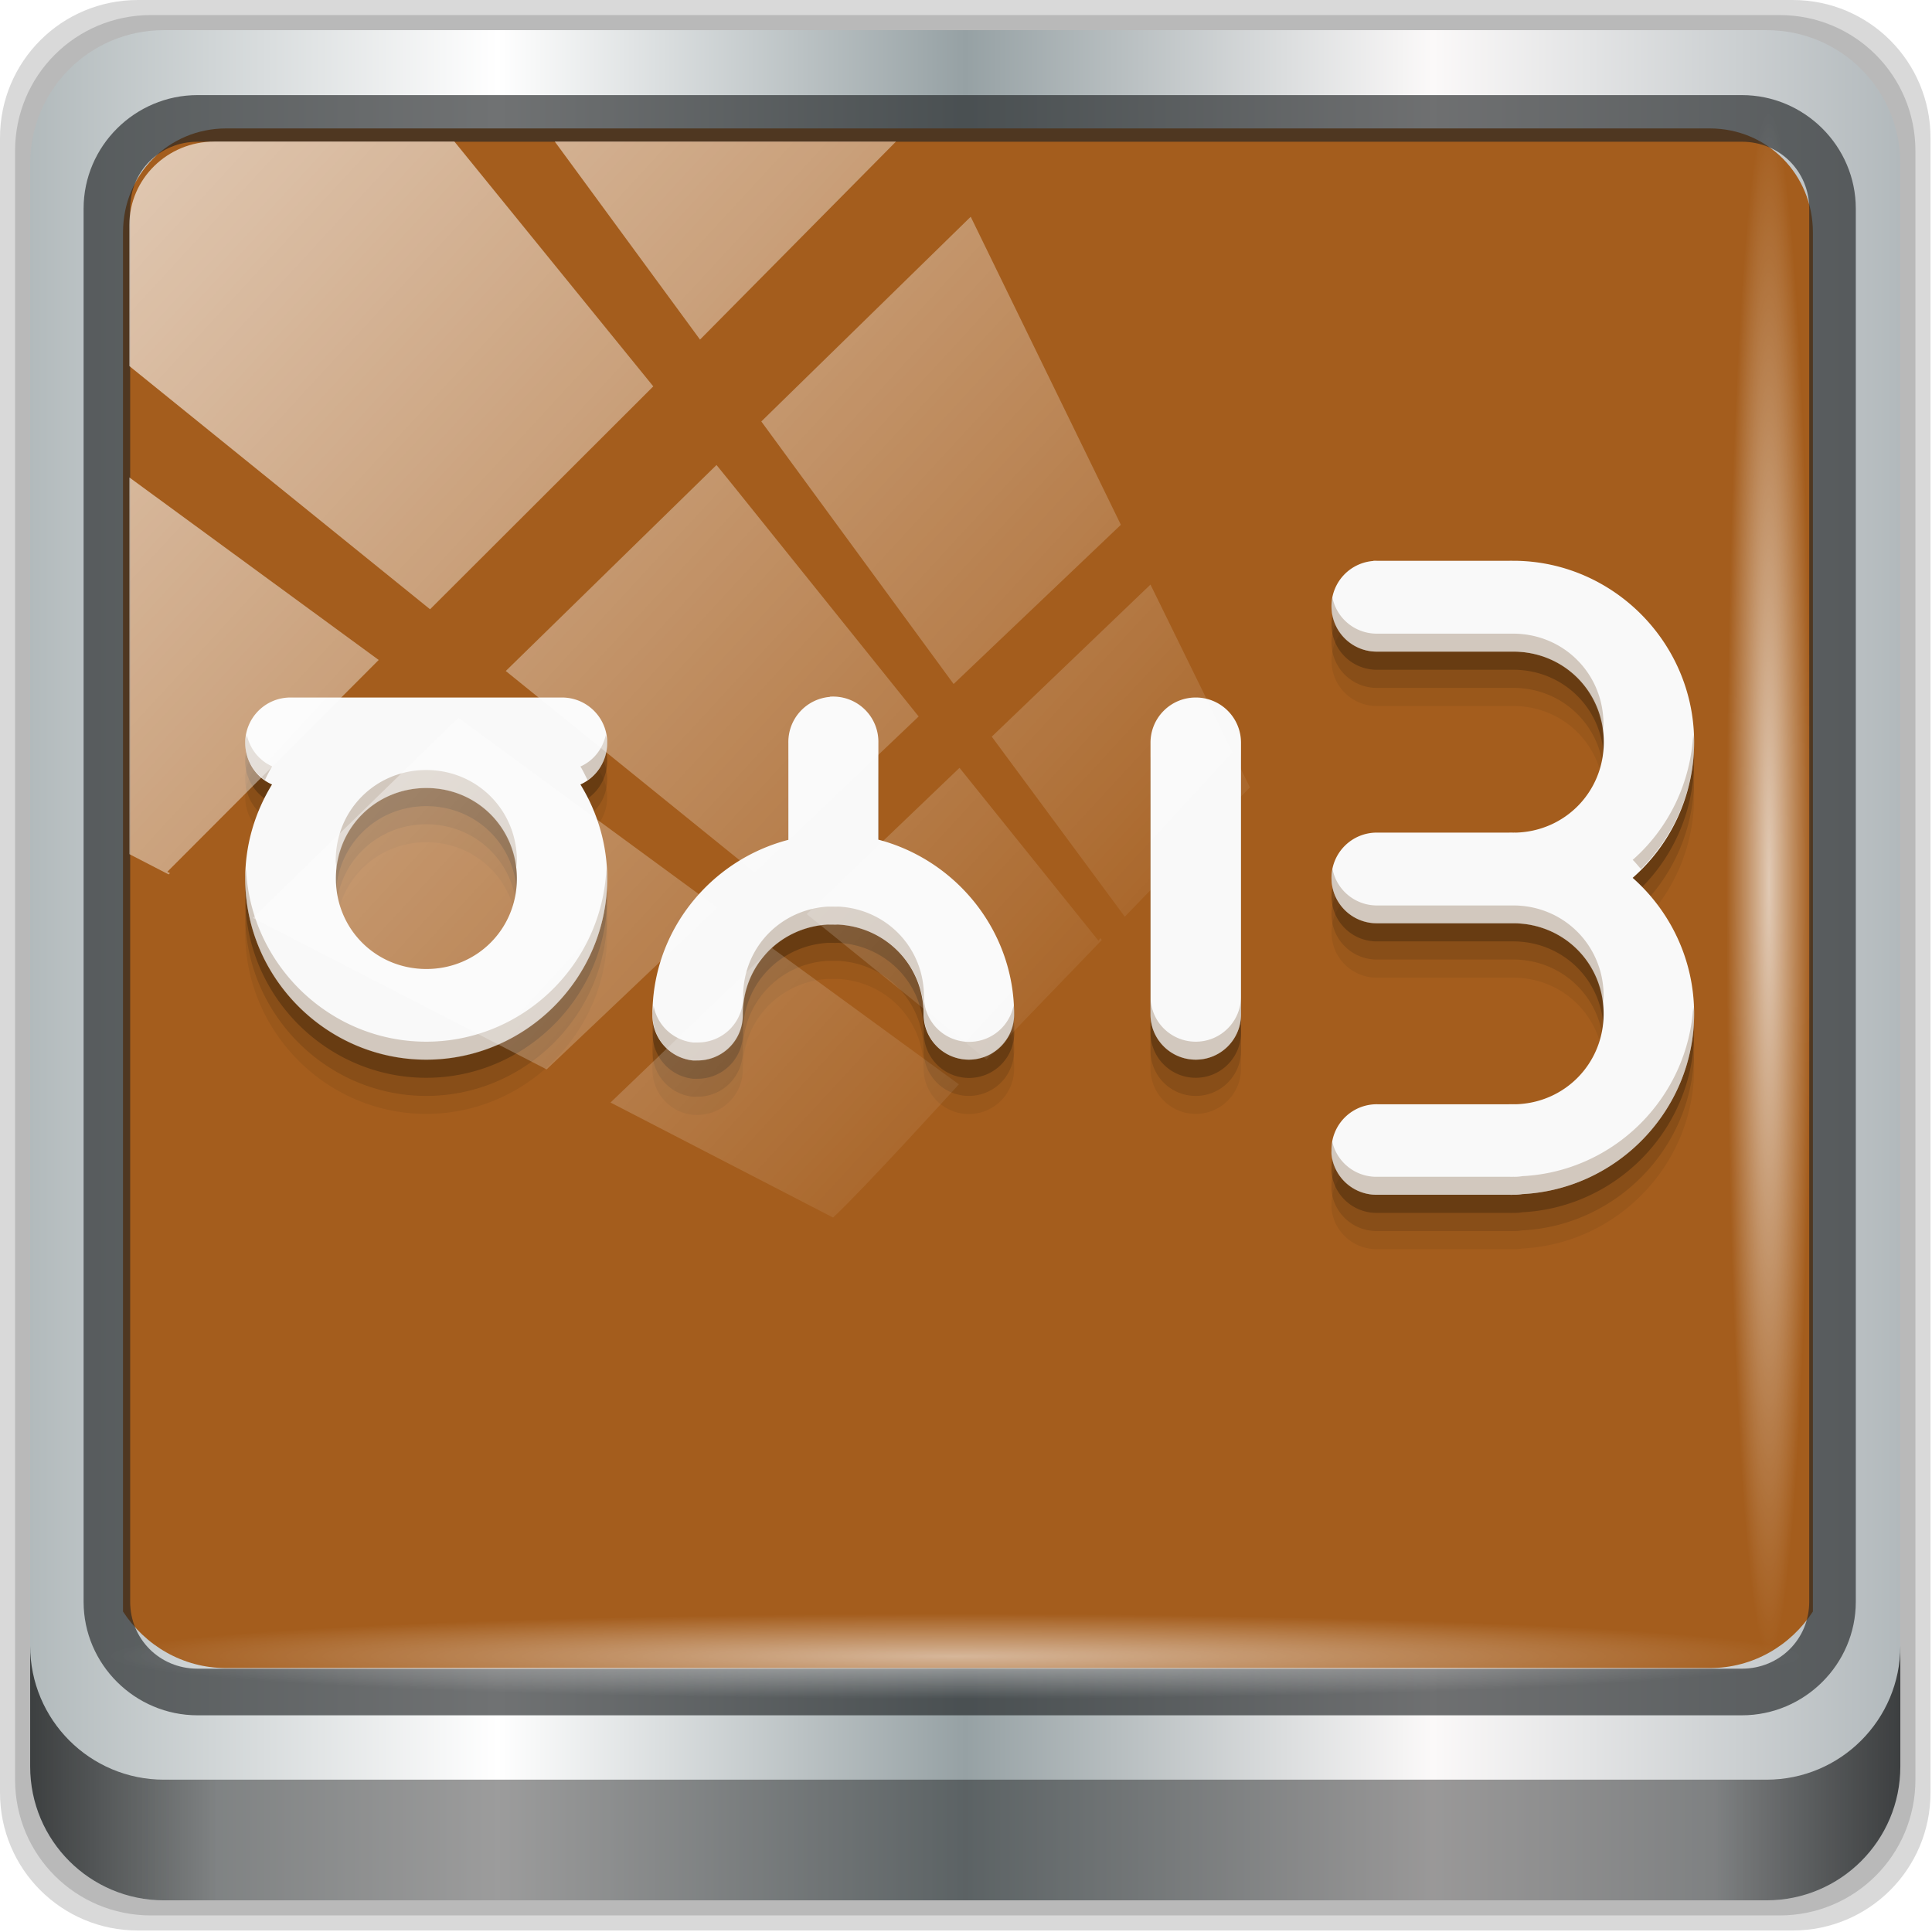 <?xml version="1.0" encoding="UTF-8" standalone="no"?>
<svg
   xmlns:dc="http://purl.org/dc/elements/1.1/"
   xmlns:cc="http://creativecommons.org/ns#"
   xmlns:rdf="http://www.w3.org/1999/02/22-rdf-syntax-ns#"
   xmlns:svg="http://www.w3.org/2000/svg"
   xmlns="http://www.w3.org/2000/svg"
   xmlns:xlink="http://www.w3.org/1999/xlink"
   xmlns:sodipodi="http://sodipodi.sourceforge.net/DTD/sodipodi-0.dtd"
   xmlns:inkscape="http://www.inkscape.org/namespaces/inkscape"
   width="96"
   viewBox="0 0 27.093 27.093"
   height="96"
   id="svg2"
   version="1.1"
   inkscape:version="0.92.2 2405546, 2018-03-11"
   sodipodi:docname="AndYetItMoves.svg">
  <sodipodi:namedview
     pagecolor="#ffffff"
     bordercolor="#666666"
     borderopacity="1"
     objecttolerance="10"
     gridtolerance="10"
     guidetolerance="10"
     inkscape:pageopacity="0"
     inkscape:pageshadow="2"
     inkscape:window-width="1920"
     inkscape:window-height="994"
     id="namedview18"
     showgrid="false"
     inkscape:zoom="7.7395833"
     inkscape:cx="48"
     inkscape:cy="46.966353"
     inkscape:window-x="0"
     inkscape:window-y="21"
     inkscape:window-maximized="1"
     inkscape:current-layer="g2167">
    <inkscape:grid
       type="xygrid"
       id="grid4343"
       empspacing="5"
       visible="true"
       enabled="true"
       snapvisiblegridlinesonly="true" />
  </sodipodi:namedview>
  <defs
     id="defs4">
    <filter
       id="filter3174"
       color-interpolation-filters="sRGB">
      <feGaussianBlur
         id="feGaussianBlur3176"
         stdDeviation="1.71" />
    </filter>
    <linearGradient
       gradientTransform="scale(1.006,0.994)"
       gradientUnits="userSpaceOnUse"
       id="ButtonShadow"
       y2="7.017"
       x2="45.448"
       y1="92.54"
       x1="45.448">
      <stop
         offset="0"
         style="stop-color:#000000;stop-opacity:1"
         id="stop3750" />
      <stop
         offset="1"
         style="stop-color:#000000;stop-opacity:0.588"
         id="stop3752" />
    </linearGradient>
    <linearGradient
       inkscape:collect="always"
       xlink:href="#ButtonShadow"
       id="linearGradient4324"
       gradientUnits="userSpaceOnUse"
       gradientTransform="scale(1.006,0.994)"
       x1="45.448"
       y1="92.54"
       x2="45.448"
       y2="7.017" />
    <linearGradient
       gradientUnits="userSpaceOnUse"
       y2="262.286"
       x2="347.53"
       y1="260.833"
       x1="312.144"
       id="linearGradient4145"
       xlink:href="#linearGradient4139"
       inkscape:collect="always" />
    <linearGradient
       id="linearGradient4139"
       inkscape:collect="always">
      <stop
         id="stop4141"
         offset="0"
         style="stop-color:#f4eed7;stop-opacity:1" />
      <stop
         id="stop4143"
         offset="1"
         style="stop-color:#24221c;stop-opacity:1" />
    </linearGradient>
    <radialGradient
       inkscape:collect="always"
       xlink:href="#linearGradient4133-5"
       id="radialGradient3831-7"
       gradientUnits="userSpaceOnUse"
       gradientTransform="matrix(0.975,0,0,0.049,-4.148,101.319)"
       cx="13.948"
       cy="44.893"
       fx="13.948"
       fy="44.893"
       r="43.199" />
    <linearGradient
       id="linearGradient4133-5"
       inkscape:collect="always">
      <stop
         id="stop4135-4"
         offset="0"
         style="stop-color:#ffffff;stop-opacity:1;" />
      <stop
         id="stop4137-5"
         offset="1"
         style="stop-color:#ffffff;stop-opacity:0;" />
    </linearGradient>
    <clipPath
       id="clipPath4156-4-6"
       clipPathUnits="userSpaceOnUse">
      <path
         inkscape:connector-curvature="0"
         id="path4158-0-3"
         d="m 27.046,-55.695 -14.214,13.321 0.061,0 15.653,21.771 10.231,-10.546 C 38.562,-32.302 27.468,-54.819 27.046,-55.695 z M 9.647,-39.383 -5.241,-25.321 15.988,-7.806 26.372,-18.383 9.647,-39.383 z m 31.491,12.951 -9.741,9.714 8.945,12.458 7.781,-7.555 -6.984,-14.617 z m -49.84,4.379 -13.754,12.982 26.283,13.846 0.061,-0.062 -0.123,-0.062 L 13.599,-5.401 -8.702,-22.053 z m 38.015,7.401 -9.803,9.775 11.579,9.559 7.628,-7.401 -8.669,-11.009 -0.735,-0.925 z m 20.187,5.674 -7.383,7.216 6.188,8.542 5.82,-6.137 -4.626,-9.621 z m -32.195,6.322 -9.557,9.498 13.662,7.185 7.934,-7.678 -12.039,-9.004 z m 23.312,2.374 -7.107,6.938 8.363,6.907 5.361,-5.674 -0.061,-0.092 -0.092,0.123 -6.464,-8.203 z m -8.73,8.542 -7.505,7.339 10.354,5.458 c 1.397,-1.321 5.675,-6.123 5.851,-6.322 L 31.886,8.26 z"
         style="opacity:0.6;fill:#ffffff;fill-opacity:1;stroke:none" />
    </clipPath>
    <linearGradient
       id="linearGradient4213-7-8"
       inkscape:collect="always">
      <stop
         id="stop4215-6-5"
         offset="0"
         style="stop-color:#ffffff;stop-opacity:1;" />
      <stop
         id="stop4217-5-2"
         offset="1"
         style="stop-color:#ffffff;stop-opacity:0;" />
    </linearGradient>
    <linearGradient
       inkscape:collect="always"
       xlink:href="#linearGradient4213-7-8"
       id="linearGradient3837-7"
       gradientUnits="userSpaceOnUse"
       x1="2.771"
       y1="-28.642"
       x2="50.528"
       y2="14.514" />
    <clipPath
       id="clipPath4156-4"
       clipPathUnits="userSpaceOnUse">
      <path
         inkscape:connector-curvature="0"
         id="path4158-0"
         d="m 27.046,-55.695 -14.214,13.321 0.061,0 15.653,21.771 10.231,-10.546 C 38.562,-32.302 27.468,-54.819 27.046,-55.695 z M 9.647,-39.383 -5.241,-25.321 15.988,-7.806 26.372,-18.383 9.647,-39.383 z m 31.491,12.951 -9.741,9.714 8.945,12.458 7.781,-7.555 -6.984,-14.617 z m -49.84,4.379 -13.754,12.982 26.283,13.846 0.061,-0.062 -0.123,-0.062 L 13.599,-5.401 -8.702,-22.053 z m 38.015,7.401 -9.803,9.775 11.579,9.559 7.628,-7.401 -8.669,-11.009 -0.735,-0.925 z m 20.187,5.674 -7.383,7.216 6.188,8.542 5.82,-6.137 -4.626,-9.621 z m -32.195,6.322 -9.557,9.498 13.662,7.185 7.934,-7.678 -12.039,-9.004 z m 23.312,2.374 -7.107,6.938 8.363,6.907 5.361,-5.674 -0.061,-0.092 -0.092,0.123 -6.464,-8.203 z m -8.73,8.542 -7.505,7.339 10.354,5.458 c 1.397,-1.321 5.675,-6.123 5.851,-6.322 L 31.886,8.26 z"
         style="opacity:0.6;fill:#ffffff;fill-opacity:1;stroke:none" />
    </clipPath>
    <linearGradient
       id="linearGradient4213-7"
       inkscape:collect="always">
      <stop
         id="stop4215-6"
         offset="0"
         style="stop-color:#ffffff;stop-opacity:1;" />
      <stop
         id="stop4217-5"
         offset="1"
         style="stop-color:#ffffff;stop-opacity:0;" />
    </linearGradient>
    <linearGradient
       inkscape:collect="always"
       xlink:href="#linearGradient4213-7"
       id="linearGradient3837"
       gradientUnits="userSpaceOnUse"
       x1="2.771"
       y1="-28.642"
       x2="50.528"
       y2="14.514" />
    <filter
       id="filter3174-3"
       color-interpolation-filters="sRGB">
      <feGaussianBlur
         stdDeviation="1.71"
         id="feGaussianBlur3176-6" />
    </filter>
    <linearGradient
       gradientTransform="scale(1.006,0.994)"
       gradientUnits="userSpaceOnUse"
       id="ButtonShadow-1"
       y2="7.017"
       x2="45.448"
       y1="92.54"
       x1="45.448">
      <stop
         offset="0"
         style="stop-color:#000000;stop-opacity:1"
         id="stop3750-9" />
      <stop
         offset="1"
         style="stop-color:#000000;stop-opacity:0.588"
         id="stop3752-9" />
    </linearGradient>
    <radialGradient
       inkscape:collect="always"
       xlink:href="#linearGradient4133"
       id="radialGradient3833"
       gradientUnits="userSpaceOnUse"
       gradientTransform="matrix(0.888,0,0,0.049,51.887,-52.752)"
       cx="13.948"
       cy="44.893"
       fx="13.948"
       fy="44.893"
       r="43.199" />
    <linearGradient
       id="linearGradient4133"
       inkscape:collect="always">
      <stop
         id="stop4135"
         offset="0"
         style="stop-color:#ffffff;stop-opacity:1;" />
      <stop
         id="stop4137"
         offset="1"
         style="stop-color:#ffffff;stop-opacity:0;" />
    </linearGradient>
    <radialGradient
       inkscape:collect="always"
       xlink:href="#linearGradient4133"
       id="radialGradient3831"
       gradientUnits="userSpaceOnUse"
       gradientTransform="matrix(0.975,0,0,0.049,-4.148,101.319)"
       cx="13.948"
       cy="44.893"
       fx="13.948"
       fy="44.893"
       r="43.199" />
    <linearGradient
       id="linearGradient3832-0-6-1-1">
      <stop
         id="stop3834-6-3-7-1"
         offset="0"
         style="stop-color:#000000;stop-opacity:1;" />
      <stop
         style="stop-color:#000000;stop-opacity:0.588;"
         offset="0.1"
         id="stop3872-2-4" />
      <stop
         id="stop3844-6-2-7-6"
         offset="0.9"
         style="stop-color:#000000;stop-opacity:0.588;" />
      <stop
         id="stop3836-5-0-2-9"
         offset="1"
         style="stop-color:#000000;stop-opacity:1;" />
    </linearGradient>
    <linearGradient
       id="linearGradient4091-0-3-0-7">
      <stop
         id="stop4093-3-6-4-2"
         offset="0"
         style="stop-color:#ffffff;stop-opacity:1;" />
      <stop
         style="stop-color:#ffffff;stop-opacity:1;"
         offset="0.8"
         id="stop4099-6-1-8-3" />
      <stop
         id="stop4095-1-0-7-9"
         offset="1"
         style="stop-color:#ffffff;stop-opacity:0;" />
    </linearGradient>
    <linearGradient
       id="linearGradient6139-0">
      <stop
         style="stop-color:#adb4c1;stop-opacity:1;"
         offset="0"
         id="stop6141-2" />
      <stop
         id="stop6151-0"
         offset="0.25"
         style="stop-color:#ffffff;stop-opacity:1;" />
      <stop
         id="stop6147-1"
         offset="0.5"
         style="stop-color:#9095aa;stop-opacity:1;" />
      <stop
         style="stop-color:#fbf9f9;stop-opacity:1;"
         offset="0.75"
         id="stop6149-4" />
      <stop
         style="stop-color:#adb3c1;stop-opacity:1;"
         offset="1"
         id="stop6143-4" />
    </linearGradient>
    <linearGradient
       id="linearGradient5029">
      <stop
         id="stop5031"
         offset="0"
         style="stop-color:#0a9aff;stop-opacity:1;" />
      <stop
         id="stop5033"
         offset="1"
         style="stop-color:#0070c0;stop-opacity:1;" />
    </linearGradient>
    <linearGradient
       id="linearGradient5039">
      <stop
         style="stop-color:#ff0a0a;stop-opacity:1;"
         offset="0"
         id="stop5041" />
      <stop
         style="stop-color:#c00000;stop-opacity:1;"
         offset="1"
         id="stop5043" />
    </linearGradient>
    <linearGradient
       id="linearGradient5045">
      <stop
         id="stop5047"
         offset="0"
         style="stop-color:#2fff0a;stop-opacity:1;" />
      <stop
         id="stop5049"
         offset="1"
         style="stop-color:#16b50b;stop-opacity:1;" />
    </linearGradient>
    <linearGradient
       id="linearGradient5051">
      <stop
         style="stop-color:#c60aff;stop-opacity:1;"
         offset="0"
         id="stop5053" />
      <stop
         style="stop-color:#9b0bb5;stop-opacity:1;"
         offset="1"
         id="stop5055" />
    </linearGradient>
    <linearGradient
       id="linearGradient5057">
      <stop
         id="stop5059"
         offset="0"
         style="stop-color:#ff830a;stop-opacity:1;" />
      <stop
         id="stop5061"
         offset="1"
         style="stop-color:#b55f0b;stop-opacity:1;" />
    </linearGradient>
    <linearGradient
       id="linearGradient5063">
      <stop
         style="stop-color:#6b9ab0;stop-opacity:1;"
         offset="0"
         id="stop5065" />
      <stop
         style="stop-color:#466b7a;stop-opacity:1;"
         offset="1"
         id="stop5067" />
    </linearGradient>
    <linearGradient
       y2="47"
       x2="90"
       y1="47"
       x1="6"
       gradientTransform="matrix(1.107,0,0,1.107,-4.994,-3.621)"
       gradientUnits="userSpaceOnUse"
       id="linearGradient4071"
       xlink:href="#linearGradient6139-0-3"
       inkscape:collect="always" />
    <linearGradient
       id="linearGradient6139-0-3">
      <stop
         style="stop-color:#b2babc;stop-opacity:1"
         offset="0"
         id="stop6141-2-6" />
      <stop
         id="stop6151-0-7"
         offset="0.25"
         style="stop-color:#ffffff;stop-opacity:1;" />
      <stop
         id="stop6147-1-5"
         offset="0.5"
         style="stop-color:#96a1a4;stop-opacity:1" />
      <stop
         style="stop-color:#fbf9f9;stop-opacity:1;"
         offset="0.75"
         id="stop6149-4-3" />
      <stop
         style="stop-color:#b2b9bc;stop-opacity:1"
         offset="1"
         id="stop6143-4-5" />
    </linearGradient>
    <linearGradient
       gradientUnits="userSpaceOnUse"
       y2="88.172"
       x2="94.5"
       y1="88.172"
       x1="1.5"
       id="linearGradient4129"
       xlink:href="#linearGradient3832-0-6-1-1"
       inkscape:collect="always"
       gradientTransform="translate(0.149,0.415)" />
    <radialGradient
       r="43.199"
       fy="44.893"
       fx="13.948"
       cy="44.893"
       cx="13.948"
       gradientTransform="matrix(0.975,0,0,0.049,34.048,80.582)"
       gradientUnits="userSpaceOnUse"
       id="radialGradient7462"
       xlink:href="#linearGradient4133-5"
       inkscape:collect="always" />
    <radialGradient
       r="43.199"
       fy="44.893"
       fx="13.948"
       cy="44.893"
       cx="13.948"
       gradientTransform="matrix(0.888,0,0,0.049,31.96,-90.317)"
       gradientUnits="userSpaceOnUse"
       id="radialGradient7464"
       xlink:href="#linearGradient4133-5"
       inkscape:collect="always" />
    <clipPath
       clipPathUnits="userSpaceOnUse"
       id="clipPath4156-4-1">
      <path
         style="opacity:0.6;fill:#ffffff;fill-opacity:1;stroke:none"
         d="m 27.046,-55.695 -14.214,13.321 h 0.061 l 15.653,21.771 10.231,-10.546 C 38.562,-32.302 27.468,-54.819 27.046,-55.695 Z M 9.647,-39.383 -5.241,-25.321 15.988,-7.806 26.372,-18.383 Z m 31.491,12.951 -9.741,9.714 8.945,12.458 7.781,-7.555 z m -49.84,4.379 -13.754,12.982 26.283,13.846 0.061,-0.062 -0.123,-0.062 L 13.599,-5.401 -8.702,-22.053 Z m 38.015,7.401 -9.803,9.775 11.579,9.559 7.628,-7.401 -8.669,-11.009 z m 20.187,5.674 -7.383,7.216 6.188,8.542 5.82,-6.137 z m -32.195,6.322 -9.557,9.498 13.662,7.185 7.934,-7.678 z m 23.312,2.374 -7.107,6.938 8.363,6.907 5.361,-5.674 -0.061,-0.092 -0.092,0.123 -6.464,-8.203 z m -8.73,8.542 -7.505,7.339 10.354,5.458 c 1.397,-1.321 5.675,-6.123 5.851,-6.322 z"
         id="path4158-0-8"
         inkscape:connector-curvature="0" />
    </clipPath>
  </defs>
  <rect
     style="opacity:0.9;fill:url(#linearGradient4324);fill-opacity:1;fill-rule:nonzero;stroke:none;display:none;filter:url(#filter3174)"
     id="rect3745"
     y="7"
     x="5"
     ry="6"
     rx="6"
     height="85"
     width="86"
     transform="matrix(0.282,0,0,0.282,16.474,5.683)" />
  <path
     sodipodi:type="inkscape:offset"
     inkscape:radius="4.8536911"
     inkscape:original="M 323.75 153.75 C 322.42623 153.7383 320.99791 153.95835 319.5625 154.5625 C 318.32752 154.89027 316.97176 155.66306 315.65625 157.15625 C 277.77174 164.65186 281.375 202.4375 281.375 202.4375 L 247.21875 218.40625 L 246.375 222.28125 C 246.375 222.28125 262.39114 217.31399 280.4375 213.28125 C 281.97117 212.93853 283.50823 212.60691 285.0625 212.28125 C 286.98777 221.00402 289.40109 231.96724 290.46875 236.59375 C 292.1223 243.75916 288.8125 257 288.8125 257 L 294.875 256.4375 L 296.84375 270.15625 L 291.53125 272.46875 L 296.59375 277.53125 L 297.28125 283.5 C 292.97182 282.04614 272.16144 275.76561 271.25 275.21875 C 270.27563 274.63413 266.38062 267.421 265.40625 267.03125 C 264.67547 266.73895 261.54184 265.66635 259.6875 265.8125 C 259.06939 265.8612 258.60112 266.04775 258.40625 266.4375 C 257.62676 267.99649 257.4375 270.90625 257.4375 270.90625 C 257.4375 270.90625 256.8373 271.54189 256.53125 271.875 C 254.25932 270.52038 252.38928 269.4348 250.1875 268.125 C 248.95999 266.91576 247.46096 265.76303 246.78125 265.6875 C 246.62957 265.6707 246.28538 265.67295 246.03125 265.65625 C 245.39832 265.28055 244.7001 264.85945 244.09375 264.5 C 244.51833 264.4609 244.83194 264.33268 244.875 264.03125 C 245.01279 263.06667 246.91635 256.99434 245.125 256.71875 C 244.90108 256.68435 244.66435 256.69615 244.40625 256.71875 C 242.59956 256.877 240.1875 258.25 240.1875 258.25 C 240.1875 258.25 240.02559 260.51607 240.21875 262.1875 C 235.70466 259.5209 232.52846 257.66195 232.09375 257.46875 C 230.33989 256.68926 228.19522 252.22261 224.6875 250.46875 C 222.5394 249.3947 207.37867 240.8702 193.96875 233.34375 L 195.9375 230.125 L 194.53125 227.5 C 198.15979 218.432 217.09661 192.9592 221.25 190.03125 C 223.06601 188.75104 220.09746 185.23044 217.3125 184.6875 C 217.0883 184.6438 216.76462 184.7245 216.34375 184.9375 C 215.92294 185.15043 215.40105 185.50034 214.8125 185.9375 C 209.78103 189.67491 199.18985 200.9924 191.96875 209.8125 C 191.59127 210.27371 191.16998 210.74156 190.8125 211.1875 C 186.80649 216.18299 184.15585 220.12764 184.625 221 L 182.40625 221.0625 L 179.78125 225.40625 C 179.03517 224.99058 176.99743 223.86381 176.90625 223.8125 C 176.88215 223.7989 176.15625 223.375 176.15625 223.375 C 173.57325 224.25972 172.1558 225.6069 171.3125 227.1875 C 171.2678 227.2712 171.2289 227.35253 171.1875 227.4375 C 171.132 227.55089 171.08154 227.66577 171.03125 227.78125 C 171.01255 227.82455 170.98675 227.86275 170.96875 227.90625 C 170.86137 228.16375 170.77331 228.42138 170.6875 228.6875 C 170.6744 228.7284 170.66885 228.7714 170.65625 228.8125 C 170.57055 229.08876 170.50583 229.37306 170.4375 229.65625 C 170.14019 230.91215 169.98048 232.21321 169.75 233.5 L 173.53125 235.71875 L 172.875 236.78125 L 173.5 239.0625 C 171.56125 243.14509 169.74129 247.95601 168.09375 253.0625 C 168.09075 253.0715 168.09675 253.08435 168.09375 253.09375 C 167.27331 255.63813 166.48011 258.25102 165.75 260.875 C 165.747 260.885 165.753 260.89665 165.75 260.90625 C 165.02025 263.5303 164.34614 266.16255 163.71875 268.75 C 163.71675 268.76 163.72075 268.77155 163.71875 268.78125 C 163.09187 271.36794 162.51253 273.90981 162 276.34375 C 161.998 276.35375 162.002 276.3653 162 276.375 C 160.97417 281.24961 160.18192 285.71927 159.6875 289.28125 C 159.4396 291.06616 159.25242 292.62641 159.15625 293.90625 C 158.92623 296.96733 160.82304 304.50616 161.125 302.375 C 162.34406 293.77106 168.98902 266.10239 176.1875 253.125 C 176.91689 251.81006 177.63907 250.66586 178.375 249.6875 C 178.408 249.6435 178.43585 249.6057 178.46875 249.5625 C 179.02541 248.83446 179.57004 248.18558 180.125 247.6875 C 180.1655 247.6511 180.2095 247.62875 180.25 247.59375 C 180.35459 247.50295 180.45808 247.42566 180.5625 247.34375 C 180.75374 247.19421 180.9657 247.05621 181.15625 246.9375 C 181.55811 246.6863 181.94626 246.48034 182.34375 246.375 C 182.4889 246.3365 182.63683 246.3305 182.78125 246.3125 L 185.4375 247.375 L 187.53125 243.9375 L 230.65625 269.3125 C 230.60935 269.42813 230.57515 269.54115 230.53125 269.65625 C 230.52725 269.66625 230.53525 269.6778 230.53125 269.6875 C 230.27036 270.37484 230.04291 271.04852 229.90625 271.6875 C 229.77508 272.30322 229.70859 272.91264 229.71875 273.4375 C 229.71952 273.4688 229.71775 273.50035 229.71875 273.53125 C 229.73445 273.93923 229.81928 274.30008 229.9375 274.625 C 229.986 274.76066 230.0261 274.88141 230.09375 275 C 230.64423 275.96498 233.25418 278.17471 234.21875 278.3125 C 235.18332 278.4503 235.61072 279.83661 236.4375 280.25 C 237.26428 280.66339 240.3125 281.625 240.3125 281.625 L 245.125 283.6875 C 245.125 283.6875 246.30526 281.66184 247.625 279.3125 L 249.125 280.1875 C 247.16082 282.4821 245.60122 284.44771 245.53125 284.9375 C 245.33638 286.30161 249.03301 288.8585 249.8125 288.46875 C 250.592 288.079 253.90976 292.73525 255.46875 293.125 C 257.02774 293.51475 262.09726 294.51299 263.65625 293.34375 C 264.19461 292.93998 265.08359 291.64095 266.03125 290.125 L 274.78125 295.28125 C 276.30079 294.59081 277.49197 293.73156 278.375 292.6875 C 278.67472 292.33292 278.93222 291.95906 279.15625 291.5625 C 279.26255 291.37633 279.3793 291.19553 279.46875 291 C 279.47275 290.992 279.46475 290.97725 279.46875 290.96875 C 279.82258 290.1874 280.01198 289.33874 280.09375 288.40625 C 284.76774 291.21915 289.61915 294.21583 290.9375 294.875 C 292.33654 295.57452 295.79773 297.33729 299.09375 298.875 L 300.5625 311.5625 L 301.75 321.84375 L 305.5625 354.71875 L 302.84375 360.5625 L 304.375 362.90625 C 304.3555 362.90639 303.625 362.90625 303.625 362.90625 L 300.5 372.65625 L 305.90625 372.9375 C 306.44805 380.32449 308.24383 404.87456 307.90625 406.5625 C 307.5165 408.51123 305.5625 412.78125 305.5625 412.78125 C 305.5625 412.78125 310.2335 416.69101 309.84375 418.25 C 309.454 419.80899 305.15625 421.36376 305.15625 423.3125 C 305.15625 424.77405 305.17785 427.10961 306 428.1875 C 296.37296 430.36836 282.70127 433.66849 280.21875 435.40625 C 276.32129 438.13448 279.0625 446.6875 279.0625 446.6875 L 361.28125 448.25 L 360.125 430.3125 L 359.71875 430.28125 C 359.67185 419.96445 359.52122 402.06484 358.96875 398.75 C 358.41778 395.44418 358.82984 382.8424 359.125 375.59375 L 362.46875 375.75 C 362.46875 375.75 360.51124 362.5 358.5625 362.5 C 358.5392 362.5 357.94392 362.49989 357.90625 362.5 C 357.26095 354.18213 355.10253 325.76472 355.4375 322.75 C 355.82725 319.24228 359.73349 291.1882 359.34375 284.5625 C 358.954 277.93681 359.75 257.28125 359.75 257.28125 L 367.53125 253.375 L 357.78125 242.96875 L 354.125 244.53125 L 354.3125 241.875 C 354.80153 242.32416 355.2826 242.76959 355.78125 243.21875 L 360.40625 237.28125 L 366 237.4375 L 358.53125 233.3125 L 360.46875 226.6875 L 358 223.9375 L 366.25 225.875 L 362.09375 218.53125 C 362.77725 218.75933 364.34375 219.25 364.34375 219.25 L 369.84375 205.46875 L 367.375 204.09375 C 368.79916 200.88938 367.3428 181.53917 356.40625 168.34375 C 355.42608 165.17742 354.06995 162.40266 352.21875 160.28125 C 352.14045 160.19155 352.02382 160.11712 351.9375 160.03125 C 351.9123 160.00615 351.9009 159.9622 351.875 159.9375 C 351.74907 159.81084 351.6334 159.69881 351.5 159.59375 C 351.4319 159.53875 351.35274 159.49078 351.28125 159.4375 C 351.26905 159.4295 351.2621 159.41445 351.25 159.40625 C 350.94667 159.18303 350.60781 159.00673 350.25 158.8125 C 350.2052 158.7882 350.1706 158.74255 350.125 158.71875 C 344.54351 155.40627 339.96495 156.22842 335.78125 156.15625 C 335.72205 156.15525 335.68315 156.15725 335.625 156.15625 C 334.98481 156.14165 334.39918 156.1258 333.90625 156.125 C 333.40565 156.0679 332.88944 156.0377 332.375 156 C 332.2823 155.995 332.18694 156.004 332.09375 156 C 331.66071 155.9714 331.2242 155.9526 330.78125 155.9375 C 329.57555 155.18005 326.96186 153.77842 323.75 153.75 z M 265.125 174.3125 L 256.03125 174.59375 C 255.78387 175.43757 255.52567 176.27463 255.3125 177.125 C 253.3174 178.83248 250.78125 183.0859 250.78125 193.625 C 250.78125 207.01751 253.29237 210.05907 255.21875 210.4375 C 255.38488 210.92247 255.56748 211.38179 255.75 211.8125 C 257.5847 212.54999 261.16575 211.51205 265.9375 209.3125 L 267.59375 207.125 C 267.59375 207.125 276.43454 203.26724 277.8125 201.0625 C 279.19046 198.85776 279.72172 185.34106 278.34375 183.6875 C 276.96579 182.03395 266.21875 176.8125 266.21875 176.8125 L 265.125 174.3125 z "
     style="fill:url(#linearGradient4145);fill-opacity:1;stroke:none;display:inline"
     id="path4083"
     d="m 323.781,148.906 c -1.703,-0.015 -3.573,0.301 -5.469,1 l 0,-0.031 c -0.073,0.019 -0.146,0.073 -0.219,0.094 -0.137,0.053 -0.269,0.067 -0.406,0.125 l 0.031,0.062 c -1.506,0.498 -2.976,1.386 -4.344,2.594 -18.517,4.128 -28.329,15.613 -32.844,26.375 -0.696,-0.522 -1.361,-0.897 -2.156,-1.375 -1.333,-0.801 -2.869,-1.626 -4.344,-2.406 -2.123,-1.123 -3.13,-1.619 -4.094,-2.094 l -0.375,-0.875 a 4.854,4.854 0 0 0 -4.594,-2.906 L 255.875,169.75 a 4.854,4.854 0 0 0 -4.5,3.469 c -0.145,0.496 -0.306,1.112 -0.469,1.688 -2.833,3.285 -4.969,8.867 -4.969,18.719 0,7 0.571,11.505 1.75,14.875 0.447,1.278 1.138,2.426 1.906,3.438 L 245.156,214 a 4.854,4.854 0 0 0 -2.688,3.375 l -0.844,3.875 a 4.854,4.854 0 0 0 6.188,5.656 c 0,0 15.805,-4.868 33.562,-8.844 1.646,7.458 3.501,15.839 4.375,19.625 0.52,2.253 0.302,7.14 -0.281,11.094 -0.584,3.953 -1.375,7.031 -1.375,7.031 a 4.854,4.854 0 0 0 5.156,6.031 l 1.469,-0.125 0.781,5.469 -1.906,0.844 A 4.854,4.854 0 0 0 287.625,275.375 c -1.28,-0.397 -1.894,-0.598 -3.188,-1 -2.923,-0.909 -5.727,-1.79 -7.844,-2.469 -1.008,-0.323 -1.83,-0.575 -2.438,-0.781 -0.029,-0.043 -0.032,-0.048 -0.062,-0.094 -0.441,-0.652 -1.043,-1.592 -1.656,-2.562 -0.614,-0.97 -1.257,-1.959 -1.875,-2.844 -0.309,-0.442 -0.589,-0.869 -0.969,-1.312 -0.38,-0.444 -0.374,-0.981 -2.375,-1.781 -1.372,-0.549 -3.771,-1.888 -7.906,-1.562 -1.394,0.11 -3.941,0.695 -5.25,3.312 -0.076,0.151 -0.09,0.26 -0.156,0.406 -0.265,-0.156 -0.541,-0.308 -0.812,-0.469 -0.624,-0.584 -1.25,-1.153 -1.938,-1.656 -0.3,-0.219 -0.588,-0.429 -0.875,-0.656 0.072,-0.359 0.156,-0.642 0.219,-1.031 0.169,-1.048 0.356,-2.117 0.188,-3.594 -0.085,-0.738 -0.221,-1.632 -0.906,-2.75 -0.686,-1.118 -2.295,-2.377 -3.906,-2.625 -0.896,-0.138 -1.537,-0.064 -1.906,-0.031 -3.864,0.338 -6.188,2.156 -6.188,2.156 a 4.854,4.854 0 0 0 -0.844,0.625 c -0.65,-0.378 -1.197,-0.726 -1.625,-0.969 -0.46,-0.26 -0.506,-0.326 -1.25,-0.656 1.596,0.709 0.013,-0.259 -1.281,-1.812 -1.294,-1.554 -3.063,-3.657 -5.938,-5.094 -0.565,-0.283 -5.21,-2.829 -10.938,-6.031 -4.484,-2.507 -9.982,-5.602 -15.312,-8.594 a 4.854,4.854 0 0 0 -0.375,-3.656 L 200.031,227.5 c 1.965,-3.955 6.592,-11.292 11.594,-18.188 2.804,-3.866 5.638,-7.537 7.969,-10.375 2.331,-2.838 4.688,-5.114 4.438,-4.938 1.819,-1.282 2.796,-4.054 2.562,-5.875 -0.233,-1.821 -0.957,-3.014 -1.75,-4.031 -1.586,-2.035 -3.585,-3.57 -6.594,-4.156 -2.187,-0.426 -3.219,0.214 -4.094,0.656 -0.89,0.45 -1.554,0.921 -2.25,1.438 -6.179,4.59 -16.282,15.673 -23.688,24.719 -0.275,0.336 -0.702,0.801 -1.188,1.406 -2.066,2.577 -3.793,4.9 -5.062,6.875 -0.3,0.466 -0.499,0.902 -0.75,1.344 a 4.854,4.854 0 0 0 -2.969,2.188 l -0.219,0.344 a 4.854,4.854 0 0 0 -3.438,-0.125 c -3.497,1.198 -6.195,3.562 -7.562,6.125 -0.109,0.204 -0.187,0.341 -0.219,0.406 -0.114,0.233 -0.164,0.406 -0.219,0.531 a 4.854,4.854 0 0 0 -0.031,0 c 0.177,-0.409 0.09,-0.171 -0.062,0.188 -0.022,0.052 0.029,-0.038 0,0.031 -0.012,0.029 -0.018,-0.033 -0.031,0 -0.178,0.431 -0.307,0.817 -0.406,1.125 a 4.854,4.854 0 0 0 0,0.031 c -0.193,0.603 -0.18,0.64 -0.031,0.156 -0.16,0.516 -0.254,0.914 -0.312,1.156 -0.381,1.608 -0.551,3.014 -0.75,4.125 a 4.854,4.854 0 0 0 2.312,5.031 l 0.969,0.562 0.125,0.5 c -1.757,3.923 -3.4,8.213 -4.875,12.781 -0.003,0.01 0.003,0.022 0,0.031 -0.005,0.014 0.004,0.017 0,0.031 l -0.031,0 c -0.003,0.009 0.003,0.022 0,0.031 -0.825,2.559 -1.635,5.189 -2.375,7.844 -0.009,0.032 -0.022,0.062 -0.031,0.094 a 4.854,4.854 0 0 0 0,0.031 c -0.748,2.688 -1.425,5.371 -2.062,8 a 4.854,4.854 0 0 0 0,0.031 4.854,4.854 0 0 0 0,0.062 c -0.01,0.043 -0.021,0.082 -0.031,0.125 -0.62,2.564 -1.207,5.102 -1.719,7.531 a 4.854,4.854 0 0 0 0,0.031 4.854,4.854 0 0 0 0,0.031 c -0.012,0.059 -0.019,0.098 -0.031,0.156 -1.024,4.885 -1.836,9.401 -2.344,13.062 -0.255,1.837 -0.453,3.451 -0.562,4.906 -0.212,2.822 0.343,5.355 0.906,7.688 0.282,1.166 0.494,2.057 1.062,3.25 0.142,0.298 0.289,0.639 0.688,1.156 0.398,0.517 1.046,1.688 3.5,1.938 1.227,0.125 2.668,-0.352 3.5,-1 0.832,-0.648 1.21,-1.294 1.438,-1.75 0.454,-0.912 0.474,-1.344 0.531,-1.75 1.078,-7.609 8.106,-36.067 14.5,-47.594 0.65,-1.171 1.252,-2.13 1.812,-2.875 0.039,-0.052 0.053,-0.082 0.062,-0.094 0.336,-0.439 0.544,-0.624 0.75,-0.844 l 0.562,0.219 a 4.854,4.854 0 0 0 5.5,-1.344 l 35.938,21.125 c -0.089,0.616 -0.2,1.211 -0.188,1.875 a 4.854,4.854 0 0 0 0,0.031 c -0.006,-0.232 -0.01,-0.198 0,0.125 a 4.854,4.854 0 0 0 0,0.031 c 0.037,0.958 0.246,1.827 0.5,2.531 6.1e-4,0.002 -7.1e-4,0.029 0,0.031 0.03,0.089 0.147,0.506 0.5,1.125 1.121,1.965 1.961,2.41 3.062,3.312 0.551,0.451 1.107,0.882 1.75,1.281 0.365,0.227 0.734,0.468 1.25,0.688 0.313,0.473 0.855,1.162 2.344,1.906 1.201,0.601 1.925,0.784 2.844,1.094 0.683,0.23 1.009,0.319 1.281,0.406 0.028,0.009 0.105,0.056 0.125,0.062 l 2.5,1.062 c 0.324,0.814 0.789,1.403 1.156,1.875 0.707,0.908 1.434,1.55 2.188,2.125 0.753,0.575 1.496,1.054 2.406,1.469 0.37,0.169 0.822,0.335 1.344,0.469 0.234,0.232 0.391,0.379 0.719,0.719 0.563,0.584 1.222,1.238 1.969,1.906 0.747,0.668 1.266,1.512 3.469,2.062 1.035,0.259 2.811,0.626 4.844,0.812 1.016,0.093 2.078,0.137 3.25,0.031 1.172,-0.106 2.522,-0.22 4.188,-1.469 0.417,-0.313 0.439,-0.497 0.688,-0.75 l 5.062,3 a 4.854,4.854 0 0 0 4.469,0.219 c 2.031,-0.923 3.888,-2.19 5.312,-3.875 0.109,-0.129 0.179,-0.274 0.281,-0.406 2.295,1.402 5.077,3.148 6.406,3.812 0.947,0.473 3.509,1.722 5.812,2.844 l 1.156,10.062 1.188,10.281 3.656,31.469 -2.156,4.625 a 4.854,4.854 0 0 0 0.125,4.344 l -2.688,8.344 a 4.854,4.854 0 0 0 4.375,6.312 l 1.125,0.062 c 0.302,4.158 0.665,9.05 1.031,14.656 0.236,3.622 0.436,7.052 0.562,9.656 0.063,1.302 0.109,2.389 0.125,3.156 0.007,0.328 -0.04,0.668 -0.062,0.906 -0.112,0.372 -0.495,1.544 -0.938,2.625 -0.496,1.211 -0.938,2.188 -0.938,2.188 a 4.854,4.854 0 0 0 1.281,5.75 c 0,0 0.641,0.614 1.094,1.031 -0.418,0.334 -0.804,0.575 -1.281,1.094 -0.829,0.9 -1.938,2.416 -1.938,4.688 0,0.299 0.054,0.848 0.062,1.25 -3.751,0.876 -7.607,1.764 -11.188,2.719 -2.52,0.672 -4.85,1.331 -6.781,1.969 -1.931,0.637 -3.225,0.967 -4.969,2.188 -2.169,1.519 -3.273,3.777 -3.75,5.719 -0.477,1.942 -0.469,3.74 -0.344,5.312 0.251,3.144 1.094,5.688 1.094,5.688 a 4.854,4.854 0 0 0 4.531,3.375 l 82.219,1.562 a 4.854,4.854 0 0 0 4.938,-5.156 L 364.969,430 a 4.854,4.854 0 0 0 -0.438,-1.688 c -0.026,-4.956 -0.055,-10.933 -0.156,-16.5 -0.113,-6.22 -0.128,-10.891 -0.625,-13.875 -0.079,-0.473 -0.226,-4.82 -0.156,-9.219 0.045,-2.826 0.154,-5.539 0.25,-8.312 a 4.854,4.854 0 0 0 3.438,-5.375 c 0,0 -0.499,-3.435 -1.281,-6.969 -0.391,-1.767 -0.835,-3.521 -1.438,-5.156 -0.301,-0.818 -0.613,-1.617 -1.219,-2.531 -0.157,-0.237 -0.525,-0.562 -0.781,-0.875 -0.357,-4.642 -0.899,-11.718 -1.406,-19.188 -0.288,-4.246 -0.556,-8.33 -0.719,-11.5 -0.163,-3.17 -0.116,-6.178 -0.188,-5.531 0.155,-1.397 1.267,-9.54 2.25,-17.875 0.983,-8.335 1.962,-16.462 1.688,-21.125 -0.29,-4.929 0.173,-19.751 0.312,-23.938 l 5.219,-2.625 a 4.854,4.854 0 0 0 1.344,-7.656 l -7.344,-7.844 2.156,0.062 a 4.854,4.854 0 0 0 2.469,-9.094 l -4.062,-2.25 0.156,-0.5 0.688,0.156 a 4.854,4.854 0 0 0 5.344,-7.125 l -1.531,-2.688 5.406,-13.5 a 4.854,4.854 0 0 0 -1.656,-5.75 c 10e-5,-0.851 0.014,-1.677 -0.031,-2.719 -0.122,-2.803 -0.568,-6.187 -1.406,-9.906 -1.626,-7.209 -4.809,-15.672 -10.594,-22.938 -1.097,-3.246 -2.545,-6.312 -4.781,-8.875 -0.774,-0.886 -0.969,-0.967 -0.5,-0.5 0.732,0.729 0.83,1.126 0.812,1.094 -0.015,-0.027 -0.31,-0.484 -0.844,-1.062 -0.044,-0.048 -0.012,-0.043 -0.062,-0.094 l 0.031,-0.031 c -0.017,-0.017 -0.075,-0.043 -0.094,-0.062 -0.156,-0.156 -0.351,-0.379 -0.656,-0.625 -0.062,-0.05 -0.013,0.007 -0.062,-0.031 -0.176,-0.137 -0.176,-0.153 -0.188,-0.156 -0.059,-0.039 -0.056,-0.049 -0.125,-0.094 A 4.854,4.854 0 0 0 354.125,155.5 c -0.094,-0.064 -0.047,-0.051 -0.156,-0.125 l 0,0.031 c -0.016,-0.011 -0.016,-0.021 -0.031,-0.031 -0.576,-0.398 -1.07,-0.696 -1.344,-0.844 -0.009,-0.005 -0.022,0.005 -0.031,0 0.392,0.213 -0.202,-0.101 -0.062,-0.031 0.313,0.156 0.851,0.416 -0.125,-0.094 l 0,0.031 c -6.8,-3.937 -13.051,-3.066 -16.5,-3.125 -0.164,-0.003 -0.154,-0.001 -0.125,0 -0.011,-2.4e-4 -0.021,2.4e-4 -0.031,0 -0.531,-0.012 -1.059,-0.027 -1.562,-0.031 -0.529,-0.051 -1.054,-0.097 -1.438,-0.125 a 4.854,4.854 0 0 0 -0.094,0 c -0.409,-0.022 -0.273,-0.007 -0.219,0 -0.032,-0.002 -0.062,0.002 -0.094,0 -0.097,-0.006 -0.186,-0.026 -0.281,-0.031 -1.822,-1.008 -4.5,-2.186 -8.25,-2.219 z m 30.531,6.719 c 0.119,0.079 0.167,0.133 0.25,0.188 0.459,0.305 0.41,0.256 -0.25,-0.188 z m -70.156,136.438 c -0.117,0.404 -0.262,0.853 -0.281,0.906 0.004,-0.01 -0.004,-0.021 0,-0.031 0.062,-0.166 0.17,-0.498 0.281,-0.875 z m -32.188,0.75 c -0.691,0.346 -1.252,0.459 -1.781,0.5 0.521,-0.053 1.055,-0.137 1.781,-0.5 z m 53.062,126.281 c 0.848,0.361 0.217,-0.477 0,0 z"
     transform="matrix(-0.096,0,0,0.096,525.5,467.135)" />
  <g
     id="g3167"
     transform="scale(0.282,0.282)">
    <g
       style="display:inline;fill:#803300"
       inkscape:label="colori"
       id="layer7"
       transform="translate(-179.834,34.044)">
      <g
         transform="translate(179.685,-34.459)"
         style="display:inline"
         id="g2167">
        <path
           inkscape:connector-curvature="0"
           id="path3288"
           d="M 89.292,0.415 H 7.006 c -3.799,0 -6.857,3.058 -6.857,6.857 V 89.558 c 0,3.799 3.058,6.857 6.857,6.857 H 89.292 c 3.799,0 6.857,-3.058 6.857,-6.857 V 7.272 c 0,-3.799 -3.058,-6.857 -6.857,-6.857 z"
           style="display:inline;opacity:0.15;fill:#000000;fill-opacity:1;fill-rule:nonzero;stroke:none" />
        <path
           style="display:inline;opacity:0.15;fill:#000000;fill-opacity:1;fill-rule:nonzero;stroke:none"
           d="M 88.649,1.165 H 7.649 c -3.739,0 -6.75,3.01 -6.75,6.75 V 88.915 c 0,3.74 3.011,6.75 6.75,6.75 H 88.649 c 3.74,0 6.75,-3.01 6.75,-6.75 V 7.915 c 0,-3.739 -3.01,-6.75 -6.75,-6.75 z"
           id="path4085"
           inkscape:connector-curvature="0" />
        <path
           inkscape:connector-curvature="0"
           id="rect4251-1"
           d="M 88.006,1.915 H 8.292 c -3.68,0 -6.643,2.963 -6.643,6.643 V 88.272 c 0,3.68 2.963,6.643 6.643,6.643 H 88.006 c 3.68,0 6.643,-2.963 6.643,-6.643 V 8.558 c 0,-3.68 -2.963,-6.643 -6.643,-6.643 z"
           style="display:inline;fill:url(#linearGradient4071);fill-opacity:1;fill-rule:nonzero;stroke:none" />
        <path
           sodipodi:nodetypes="sscccsccscccsss"
           inkscape:connector-curvature="0"
           id="path3400-6"
           d="m 11.39,6.802 c -2.856,0 -5.124,2.288 -5.124,5.171 v 21.427 7.239 39.914 c 1.097,1.684 2.969,2.812 5.124,2.812 h 4.099 65.589 4.099 c 2.155,0 4.027,-1.127 5.124,-2.812 V 40.64 33.401 11.973 c 0,-2.883 -2.268,-5.171 -5.124,-5.171 z"
           style="display:inline;opacity:1;fill:#a45d1d;fill-opacity:1;fill-rule:nonzero;stroke:none;stroke-width:1.03" />
        <path
           style="color:#000000;font-style:normal;font-variant:normal;font-weight:normal;font-stretch:normal;font-size:medium;line-height:normal;font-family:Sans;-inkscape-font-specification:Sans;text-indent:0;text-align:start;text-decoration:none;text-decoration-line:none;letter-spacing:normal;word-spacing:normal;text-transform:none;writing-mode:lr-tb;direction:ltr;baseline-shift:baseline;text-anchor:start;display:inline;overflow:visible;visibility:visible;fill:#1f2224;fill-opacity:0.633;stroke:none;stroke-width:2.376;marker:none;enable-background:accumulate"
           d="m 9.974,5.144 c -3.117,0 -5.668,2.54 -5.668,5.646 v 69.278 c 0,3.106 2.551,5.646 5.668,5.646 H 86.766 c 3.117,0 5.668,-2.54 5.668,-5.646 V 10.79 c 0,-3.106 -2.551,-5.646 -5.668,-5.646 z m 0,2.319 H 86.766 c 1.888,0 3.352,1.48 3.352,3.327 v 69.278 c 0,1.846 -1.464,3.327 -3.352,3.327 H 9.974 c -1.888,0 -3.352,-1.48 -3.352,-3.327 V 10.79 c 0,-1.846 1.464,-3.327 3.352,-3.327 z"
           id="path4989"
           inkscape:connector-curvature="0" />
        <path
           id="path4118"
           d="m 1.649,82.259 v 6 c 0,3.68 2.976,6.656 6.656,6.656 H 87.993 c 3.68,0 6.656,-2.976 6.656,-6.656 v -6 c 0,3.68 -2.976,6.656 -6.656,6.656 H 8.305 c -3.68,0 -6.656,-2.976 -6.656,-6.656 z"
           style="display:inline;opacity:0.658;fill:url(#linearGradient4129);fill-opacity:1;fill-rule:nonzero;stroke:none"
           inkscape:connector-curvature="0" />
        <rect
           ry="4.25"
           rx="0"
           y="80.665"
           x="5.524"
           height="4.25"
           width="84.25"
           id="rect4131"
           style="opacity:0.55;fill:url(#radialGradient7462);fill-opacity:1;stroke:none" />
        <rect
           transform="rotate(90)"
           style="opacity:0.669;fill:url(#radialGradient7464);fill-opacity:1;stroke:none"
           id="rect4141"
           width="76.75"
           height="4.25"
           x="5.975"
           y="-90.234"
           rx="0"
           ry="4.25" />
        <g
           style="display:inline;fill:#803300"
           transform="matrix(7.979,0,0,7.979,19.557,-346.886)"
           id="g3250">
          <path
             d="m 6.126,47.362 a 0.282,0.282 0 0 0 -0.26,0.287 0.282,0.282 0 0 0 0.286,0.278 h 0.829 0.018 c 0.315,0 0.564,0.249 0.564,0.564 0,0.309 -0.24,0.555 -0.547,0.564 a 0.282,0.282 0 0 0 -0.018,0 0.282,0.282 0 0 0 -0.026,0 H 6.152 a 0.282,0.282 0 0 0 -0.286,0.287 0.282,0.282 0 0 0 0.286,0.278 h 0.824 a 0.282,0.282 0 0 0 0.004,0 h 0.018 c 0.315,0 0.564,0.249 0.564,0.564 0,0.309 -0.24,0.555 -0.547,0.564 a 0.282,0.282 0 0 0 -0.018,0 0.282,0.282 0 0 0 -0.026,0 H 6.152 a 0.282,0.282 0 0 0 -0.286,0.287 0.282,0.282 0 0 0 0,0.026 0.282,0.282 0 0 0 0.286,0.251 h 0.824 a 0.282,0.282 0 0 0 0.022,0 0.282,0.282 0 0 0 0.057,-0.004 c 0.593,-0.03 1.071,-0.524 1.071,-1.124 0,-0.336 -0.148,-0.639 -0.383,-0.847 0.236,-0.207 0.383,-0.51 0.383,-0.847 0,-0.613 -0.497,-1.117 -1.106,-1.129 -0.002,-2.9e-5 -0.003,2.3e-5 -0.004,0 a 0.282,0.282 0 0 0 -0.018,0 0.282,0.282 0 0 0 -0.026,0 H 6.152 a 0.282,0.282 0 0 0 -0.026,0 z M 2.741,48.208 A 0.282,0.282 0 0 0 2.48,48.495 v 0.604 C 1.996,49.226 1.634,49.666 1.634,50.188 a 0.282,0.282 0 0 0 0.251,0.287 0.282,0.282 0 0 0 0.026,0 0.282,0.282 0 0 0 0.286,-0.287 c 0,-0.303 0.231,-0.542 0.529,-0.56 a 0.282,0.282 0 0 0 0.004,0 0.282,0.282 0 0 0 0.026,0 0.282,0.282 0 0 0 0.031,0 c 0.002,6.7e-5 0.003,-7.9e-5 0.004,0 0.3,0.016 0.533,0.256 0.533,0.56 a 0.282,0.282 0 1 0 0.564,0 c 0,-0.522 -0.362,-0.962 -0.846,-1.089 V 48.495 a 0.282,0.282 0 0 0 -0.304,-0.287 z m -3.363,0.004 c -0.156,0 -0.282,0.126 -0.282,0.282 0,0.116 0.068,0.217 0.167,0.26 -0.105,0.171 -0.167,0.372 -0.167,0.586 0,0.62 0.509,1.129 1.128,1.129 0.62,0 1.128,-0.509 1.128,-1.129 0,-0.214 -0.062,-0.415 -0.167,-0.586 0.099,-0.044 0.167,-0.144 0.167,-0.26 0,-0.156 -0.126,-0.282 -0.282,-0.282 H 0.224 Z m 5.642,0 c -0.156,0 -0.282,0.126 -0.282,0.282 v 1.693 c 0,0.156 0.126,0.282 0.282,0.282 0.156,0 0.282,-0.126 0.282,-0.282 V 48.495 c 0,-0.156 -0.126,-0.282 -0.282,-0.282 z m -4.795,0.564 c 0.315,0 0.564,0.249 0.564,0.564 0,0.315 -0.249,0.564 -0.564,0.564 -0.315,0 -0.564,-0.249 -0.564,-0.564 0,-0.315 0.249,-0.564 0.564,-0.564 z"
             inkscape:connector-curvature="0"
             id="path4416"
             style="color:#000000;display:inline;overflow:visible;visibility:visible;fill:#000000;fill-opacity:0.059;fill-rule:nonzero;stroke:none;stroke-width:2;marker:none;enable-background:accumulate" />
          <path
             style="color:#000000;display:inline;overflow:visible;visibility:visible;fill:#000000;fill-opacity:0.118;fill-rule:nonzero;stroke:none;stroke-width:2;marker:none;enable-background:accumulate"
             id="path4414"
             inkscape:connector-curvature="0"
             d="m 6.126,47.249 a 0.282,0.282 0 0 0 -0.26,0.287 0.282,0.282 0 0 0 0.286,0.278 h 0.829 0.018 c 0.315,0 0.564,0.249 0.564,0.564 0,0.309 -0.24,0.555 -0.547,0.564 a 0.282,0.282 0 0 0 -0.018,0 0.282,0.282 0 0 0 -0.026,0 H 6.152 a 0.282,0.282 0 0 0 -0.286,0.287 0.282,0.282 0 0 0 0.286,0.278 h 0.824 a 0.282,0.282 0 0 0 0.004,0 h 0.018 c 0.315,0 0.564,0.249 0.564,0.564 0,0.309 -0.24,0.555 -0.547,0.564 a 0.282,0.282 0 0 0 -0.018,0 0.282,0.282 0 0 0 -0.026,0 H 6.152 a 0.282,0.282 0 0 0 -0.286,0.287 0.282,0.282 0 0 0 0,0.026 0.282,0.282 0 0 0 0.286,0.251 h 0.824 a 0.282,0.282 0 0 0 0.022,0 0.282,0.282 0 0 0 0.057,-0.004 c 0.593,-0.03 1.071,-0.524 1.071,-1.124 0,-0.336 -0.148,-0.639 -0.383,-0.847 0.236,-0.207 0.383,-0.51 0.383,-0.847 0,-0.613 -0.497,-1.117 -1.106,-1.129 -0.002,-2.9e-5 -0.003,2.3e-5 -0.004,0 a 0.282,0.282 0 0 0 -0.018,0 0.282,0.282 0 0 0 -0.026,0 H 6.152 a 0.282,0.282 0 0 0 -0.026,0 z m -3.385,0.847 a 0.282,0.282 0 0 0 -0.26,0.287 v 0.604 C 1.996,49.113 1.634,49.553 1.634,50.075 a 0.282,0.282 0 0 0 0.251,0.287 0.282,0.282 0 0 0 0.026,0 0.282,0.282 0 0 0 0.286,-0.287 c 0,-0.303 0.231,-0.542 0.529,-0.56 a 0.282,0.282 0 0 0 0.004,0 0.282,0.282 0 0 0 0.026,0 0.282,0.282 0 0 0 0.031,0 c 0.002,6.7e-5 0.003,-7.9e-5 0.004,0 0.3,0.016 0.533,0.256 0.533,0.56 a 0.282,0.282 0 1 0 0.564,0 c 0,-0.522 -0.362,-0.962 -0.846,-1.089 v -0.604 a 0.282,0.282 0 0 0 -0.304,-0.287 z m -3.363,0.004 c -0.156,0 -0.282,0.126 -0.282,0.282 0,0.116 0.068,0.217 0.167,0.26 -0.105,0.171 -0.167,0.372 -0.167,0.586 0,0.62 0.509,1.129 1.128,1.129 0.62,0 1.128,-0.509 1.128,-1.129 0,-0.214 -0.062,-0.415 -0.167,-0.586 0.099,-0.044 0.167,-0.144 0.167,-0.26 0,-0.156 -0.126,-0.282 -0.282,-0.282 H 0.224 Z m 5.642,0 c -0.156,0 -0.282,0.126 -0.282,0.282 v 1.693 c 0,0.156 0.126,0.282 0.282,0.282 0.156,0 0.282,-0.126 0.282,-0.282 v -1.693 c 0,-0.156 -0.126,-0.282 -0.282,-0.282 z m -4.795,0.564 c 0.315,0 0.564,0.249 0.564,0.564 0,0.315 -0.249,0.564 -0.564,0.564 -0.315,0 -0.564,-0.249 -0.564,-0.564 0,-0.315 0.249,-0.564 0.564,-0.564 z" />
          <path
             d="m 6.126,47.136 a 0.282,0.282 0 0 0 -0.26,0.287 0.282,0.282 0 0 0 0.286,0.278 h 0.829 0.018 c 0.315,0 0.564,0.249 0.564,0.564 0,0.309 -0.24,0.555 -0.547,0.564 a 0.282,0.282 0 0 0 -0.018,0 0.282,0.282 0 0 0 -0.026,0 H 6.152 a 0.282,0.282 0 0 0 -0.286,0.287 0.282,0.282 0 0 0 0.286,0.278 h 0.824 a 0.282,0.282 0 0 0 0.004,0 h 0.018 c 0.315,0 0.564,0.249 0.564,0.564 0,0.309 -0.24,0.555 -0.547,0.564 a 0.282,0.282 0 0 0 -0.018,0 0.282,0.282 0 0 0 -0.026,0 H 6.152 a 0.282,0.282 0 0 0 -0.286,0.287 0.282,0.282 0 0 0 0,0.026 0.282,0.282 0 0 0 0.286,0.251 h 0.824 a 0.282,0.282 0 0 0 0.022,0 0.282,0.282 0 0 0 0.057,-0.004 c 0.593,-0.03 1.071,-0.524 1.071,-1.124 0,-0.336 -0.148,-0.639 -0.383,-0.847 0.236,-0.207 0.383,-0.51 0.383,-0.847 0,-0.613 -0.497,-1.117 -1.106,-1.129 -0.002,-2.9e-5 -0.003,2.4e-5 -0.004,0 a 0.282,0.282 0 0 0 -0.018,0 0.282,0.282 0 0 0 -0.026,0 H 6.152 a 0.282,0.282 0 0 0 -0.026,0 z m -3.385,0.847 a 0.282,0.282 0 0 0 -0.26,0.287 v 0.604 c -0.484,0.127 -0.846,0.567 -0.846,1.089 a 0.282,0.282 0 0 0 0.251,0.287 0.282,0.282 0 0 0 0.026,0 0.282,0.282 0 0 0 0.286,-0.287 c 0,-0.303 0.231,-0.542 0.529,-0.56 a 0.282,0.282 0 0 0 0.004,0 0.282,0.282 0 0 0 0.026,0 0.282,0.282 0 0 0 0.031,0 c 0.002,6.7e-5 0.003,-7.9e-5 0.004,0 0.3,0.016 0.533,0.256 0.533,0.56 a 0.282,0.282 0 1 0 0.564,0 c 0,-0.522 -0.362,-0.962 -0.846,-1.089 v -0.604 a 0.282,0.282 0 0 0 -0.304,-0.287 z m -3.363,0.004 c -0.156,0 -0.282,0.126 -0.282,0.282 0,0.116 0.068,0.217 0.167,0.26 -0.105,0.171 -0.167,0.372 -0.167,0.586 0,0.62 0.509,1.129 1.128,1.129 0.62,0 1.128,-0.509 1.128,-1.129 0,-0.214 -0.062,-0.415 -0.167,-0.586 0.099,-0.044 0.167,-0.144 0.167,-0.26 0,-0.156 -0.126,-0.282 -0.282,-0.282 H 0.224 Z m 5.642,0 c -0.156,0 -0.282,0.126 -0.282,0.282 v 1.693 c 0,0.156 0.126,0.282 0.282,0.282 0.156,0 0.282,-0.126 0.282,-0.282 v -1.693 c 0,-0.156 -0.126,-0.282 -0.282,-0.282 z m -4.795,0.564 c 0.315,0 0.564,0.249 0.564,0.564 0,0.315 -0.249,0.564 -0.564,0.564 -0.315,0 -0.564,-0.249 -0.564,-0.564 0,-0.315 0.249,-0.564 0.564,-0.564 z"
             inkscape:connector-curvature="0"
             id="path4412"
             style="color:#000000;display:inline;overflow:visible;visibility:visible;fill:#000000;fill-opacity:0.235;fill-rule:nonzero;stroke:none;stroke-width:2;marker:none;enable-background:accumulate" />
          <path
             style="color:#000000;display:inline;overflow:visible;visibility:visible;fill:#f9f9f9;fill-opacity:1;fill-rule:nonzero;stroke:none;stroke-width:2;marker:none;enable-background:accumulate"
             id="path3942-6"
             inkscape:connector-curvature="0"
             d="m 6.126,47.023 a 0.282,0.282 0 0 0 -0.26,0.287 0.282,0.282 0 0 0 0.286,0.278 h 0.829 0.018 c 0.315,0 0.564,0.249 0.564,0.564 0,0.309 -0.24,0.555 -0.547,0.564 a 0.282,0.282 0 0 0 -0.018,0 0.282,0.282 0 0 0 -0.026,0 H 6.152 a 0.282,0.282 0 0 0 -0.286,0.287 0.282,0.282 0 0 0 0.286,0.278 h 0.824 a 0.282,0.282 0 0 0 0.004,0 h 0.018 c 0.315,0 0.564,0.249 0.564,0.564 0,0.309 -0.24,0.555 -0.547,0.564 a 0.282,0.282 0 0 0 -0.018,0 0.282,0.282 0 0 0 -0.026,0 H 6.152 a 0.282,0.282 0 0 0 -0.286,0.287 0.282,0.282 0 0 0 0,0.026 0.282,0.282 0 0 0 0.286,0.251 h 0.824 a 0.282,0.282 0 0 0 0.022,0 0.282,0.282 0 0 0 0.057,-0.004 c 0.593,-0.03 1.071,-0.524 1.071,-1.124 0,-0.336 -0.148,-0.639 -0.383,-0.847 0.236,-0.207 0.383,-0.51 0.383,-0.847 0,-0.613 -0.497,-1.117 -1.106,-1.129 -0.002,-3e-5 -0.003,2.3e-5 -0.004,0 a 0.282,0.282 0 0 0 -0.018,0 0.282,0.282 0 0 0 -0.026,0 H 6.152 a 0.282,0.282 0 0 0 -0.026,0 z m -3.385,0.847 a 0.282,0.282 0 0 0 -0.26,0.287 v 0.604 C 1.996,48.887 1.634,49.327 1.634,49.849 a 0.282,0.282 0 0 0 0.251,0.287 0.282,0.282 0 0 0 0.026,0 0.282,0.282 0 0 0 0.286,-0.287 c 0,-0.303 0.231,-0.542 0.529,-0.56 a 0.282,0.282 0 0 0 0.004,0 0.282,0.282 0 0 0 0.026,0 0.282,0.282 0 0 0 0.031,0 c 0.002,6.8e-5 0.003,-7.8e-5 0.004,0 0.3,0.016 0.533,0.256 0.533,0.56 a 0.282,0.282 0 1 0 0.564,0 c 0,-0.522 -0.362,-0.962 -0.846,-1.089 v -0.604 a 0.282,0.282 0 0 0 -0.304,-0.287 z m -3.363,0.004 c -0.156,0 -0.282,0.126 -0.282,0.282 0,0.116 0.068,0.217 0.167,0.26 -0.105,0.171 -0.167,0.372 -0.167,0.586 0,0.62 0.509,1.129 1.128,1.129 0.62,0 1.128,-0.509 1.128,-1.129 0,-0.214 -0.062,-0.415 -0.167,-0.586 0.099,-0.044 0.167,-0.144 0.167,-0.26 0,-0.156 -0.126,-0.282 -0.282,-0.282 H 0.224 Z m 5.642,0 c -0.156,0 -0.282,0.126 -0.282,0.282 v 1.693 c 0,0.156 0.126,0.282 0.282,0.282 0.156,0 0.282,-0.126 0.282,-0.282 v -1.693 c 0,-0.156 -0.126,-0.282 -0.282,-0.282 z m -4.795,0.564 c 0.315,0 0.564,0.249 0.564,0.564 0,0.315 -0.249,0.564 -0.564,0.564 -0.315,0 -0.564,-0.249 -0.564,-0.564 0,-0.315 0.249,-0.564 0.564,-0.564 z" />
          <path
             style="color:#000000;display:inline;overflow:visible;visibility:visible;fill:#7e5f3e;fill-opacity:0.314;fill-rule:nonzero;stroke:none;stroke-width:2;marker:none;enable-background:accumulate"
             d="m 5.871,47.248 a 0.282,0.282 0 0 0 -0.006,0.062 0.282,0.282 0 0 0 0.287,0.278 h 0.828 0.018 c 0.296,0 0.531,0.221 0.558,0.509 0.002,-0.019 0.005,-0.038 0.005,-0.057 0,-0.315 -0.249,-0.564 -0.564,-0.564 H 6.981 6.152 A 0.282,0.282 0 0 1 5.871,47.248 Z m 2.25,0.845 c -0.015,0.314 -0.155,0.597 -0.378,0.793 0.019,0.017 0.034,0.038 0.052,0.057 0.203,-0.204 0.331,-0.482 0.331,-0.79 0,-0.02 -0.005,-0.039 -0.006,-0.059 z m -9.016,0.016 c -0.003,0.016 -0.009,0.031 -0.009,0.047 0,0.097 0.049,0.181 0.123,0.232 0.014,-0.029 0.028,-0.058 0.045,-0.085 -0.08,-0.035 -0.138,-0.107 -0.158,-0.195 z m 2.238,0 c -0.02,0.087 -0.078,0.16 -0.158,0.195 0.017,0.027 0.03,0.056 0.045,0.085 0.074,-0.051 0.123,-0.135 0.123,-0.232 0,-0.017 -0.007,-0.031 -0.009,-0.047 z m -1.119,0.217 c -0.315,0 -0.564,0.249 -0.564,0.564 0,0.019 0.004,0.038 0.006,0.057 0.028,-0.288 0.263,-0.508 0.558,-0.508 0.296,0 0.531,0.221 0.559,0.508 0.002,-0.019 0.006,-0.037 0.006,-0.057 0,-0.315 -0.25,-0.564 -0.564,-0.564 z m -1.123,0.612 c -0.001,0.022 -0.005,0.043 -0.005,0.066 0,0.62 0.509,1.129 1.128,1.129 0.62,0 1.128,-0.509 1.128,-1.129 0,-0.022 -0.004,-0.044 -0.005,-0.066 -0.026,0.598 -0.52,1.081 -1.123,1.081 -0.604,0 -1.098,-0.484 -1.123,-1.081 z m 6.771,0.005 a 0.282,0.282 0 0 0 -0.006,0.061 0.282,0.282 0 0 0 0.287,0.278 h 0.824 a 0.282,0.282 0 0 0 0.004,0 h 0.018 c 0.296,0 0.531,0.221 0.558,0.509 0.002,-0.019 0.005,-0.038 0.005,-0.057 0,-0.315 -0.249,-0.564 -0.564,-0.564 h -0.018 a 0.282,0.282 0 0 1 -0.004,0 H 6.152 A 0.282,0.282 0 0 1 5.872,48.942 Z m -3.144,0.234 c -0.298,0.018 -0.529,0.257 -0.529,0.56 a 0.282,0.282 0 0 1 -0.286,0.287 0.282,0.282 0 0 1 -0.026,0 0.282,0.282 0 0 1 -0.246,-0.229 c -9.314e-4,0.019 -0.005,0.036 -0.005,0.055 a 0.282,0.282 0 0 0 0.251,0.287 0.282,0.282 0 0 0 0.026,0 0.282,0.282 0 0 0 0.286,-0.287 c 0,-0.303 0.231,-0.542 0.529,-0.56 a 0.282,0.282 0 0 0 0.004,0 0.282,0.282 0 0 0 0.026,0 0.282,0.282 0 0 0 0.031,0 c 0.002,6.8e-5 0.003,-7.9e-5 0.004,0 0.3,0.016 0.533,0.256 0.533,0.56 a 0.282,0.282 0 0 0 0.564,0 c 0,-0.02 -0.004,-0.039 -0.005,-0.059 a 0.282,0.282 0 0 1 -0.559,-0.054 c -2e-7,-0.304 -0.233,-0.544 -0.533,-0.56 -0.001,-7.8e-5 -0.003,6.8e-5 -0.004,0 a 0.282,0.282 0 0 1 -0.031,0 0.282,0.282 0 0 1 -0.026,0 0.282,0.282 0 0 1 -0.004,0 z m 2.01,0.56 v 0.113 c 0,0.156 0.126,0.282 0.282,0.282 0.156,0 0.282,-0.126 0.282,-0.282 v -0.113 c 0,0.156 -0.126,0.282 -0.282,0.282 -0.156,0 -0.282,-0.126 -0.282,-0.282 z m 3.383,0.056 c -0.031,0.573 -0.492,1.035 -1.065,1.064 a 0.282,0.282 0 0 1 -0.057,0.004 0.282,0.282 0 0 1 -0.022,0 H 6.152 a 0.282,0.282 0 0 1 -0.282,-0.222 0.282,0.282 0 0 0 -0.005,0.057 0.282,0.282 0 0 0 0,0.026 0.282,0.282 0 0 0 0.287,0.251 h 0.824 a 0.282,0.282 0 0 0 0.022,0 0.282,0.282 0 0 0 0.057,-0.004 c 0.593,-0.03 1.071,-0.524 1.071,-1.124 0,-0.018 -0.005,-0.035 -0.006,-0.053 z"
             id="path4418"
             inkscape:connector-curvature="0" />
        </g>
        <rect
           clip-path="url(#clipPath4156-4-1)"
           ry="3.957"
           rx="3.957"
           y="-30"
           x="2"
           height="69.024"
           width="75.966"
           id="rect4146"
           style="opacity:0.65;fill:url(#linearGradient3837-7);fill-opacity:1;stroke:none"
           transform="matrix(1.069,0,0,1.048,4.444,38.894)" />
      </g>
    </g>
    <g
       inkscape:label="simboli"
       id="layer5" />
    <g
       transform="matrix(7.611,0,0,7.611,39.07,-300.572)"
       id="g3190" />
  </g>
</svg>
